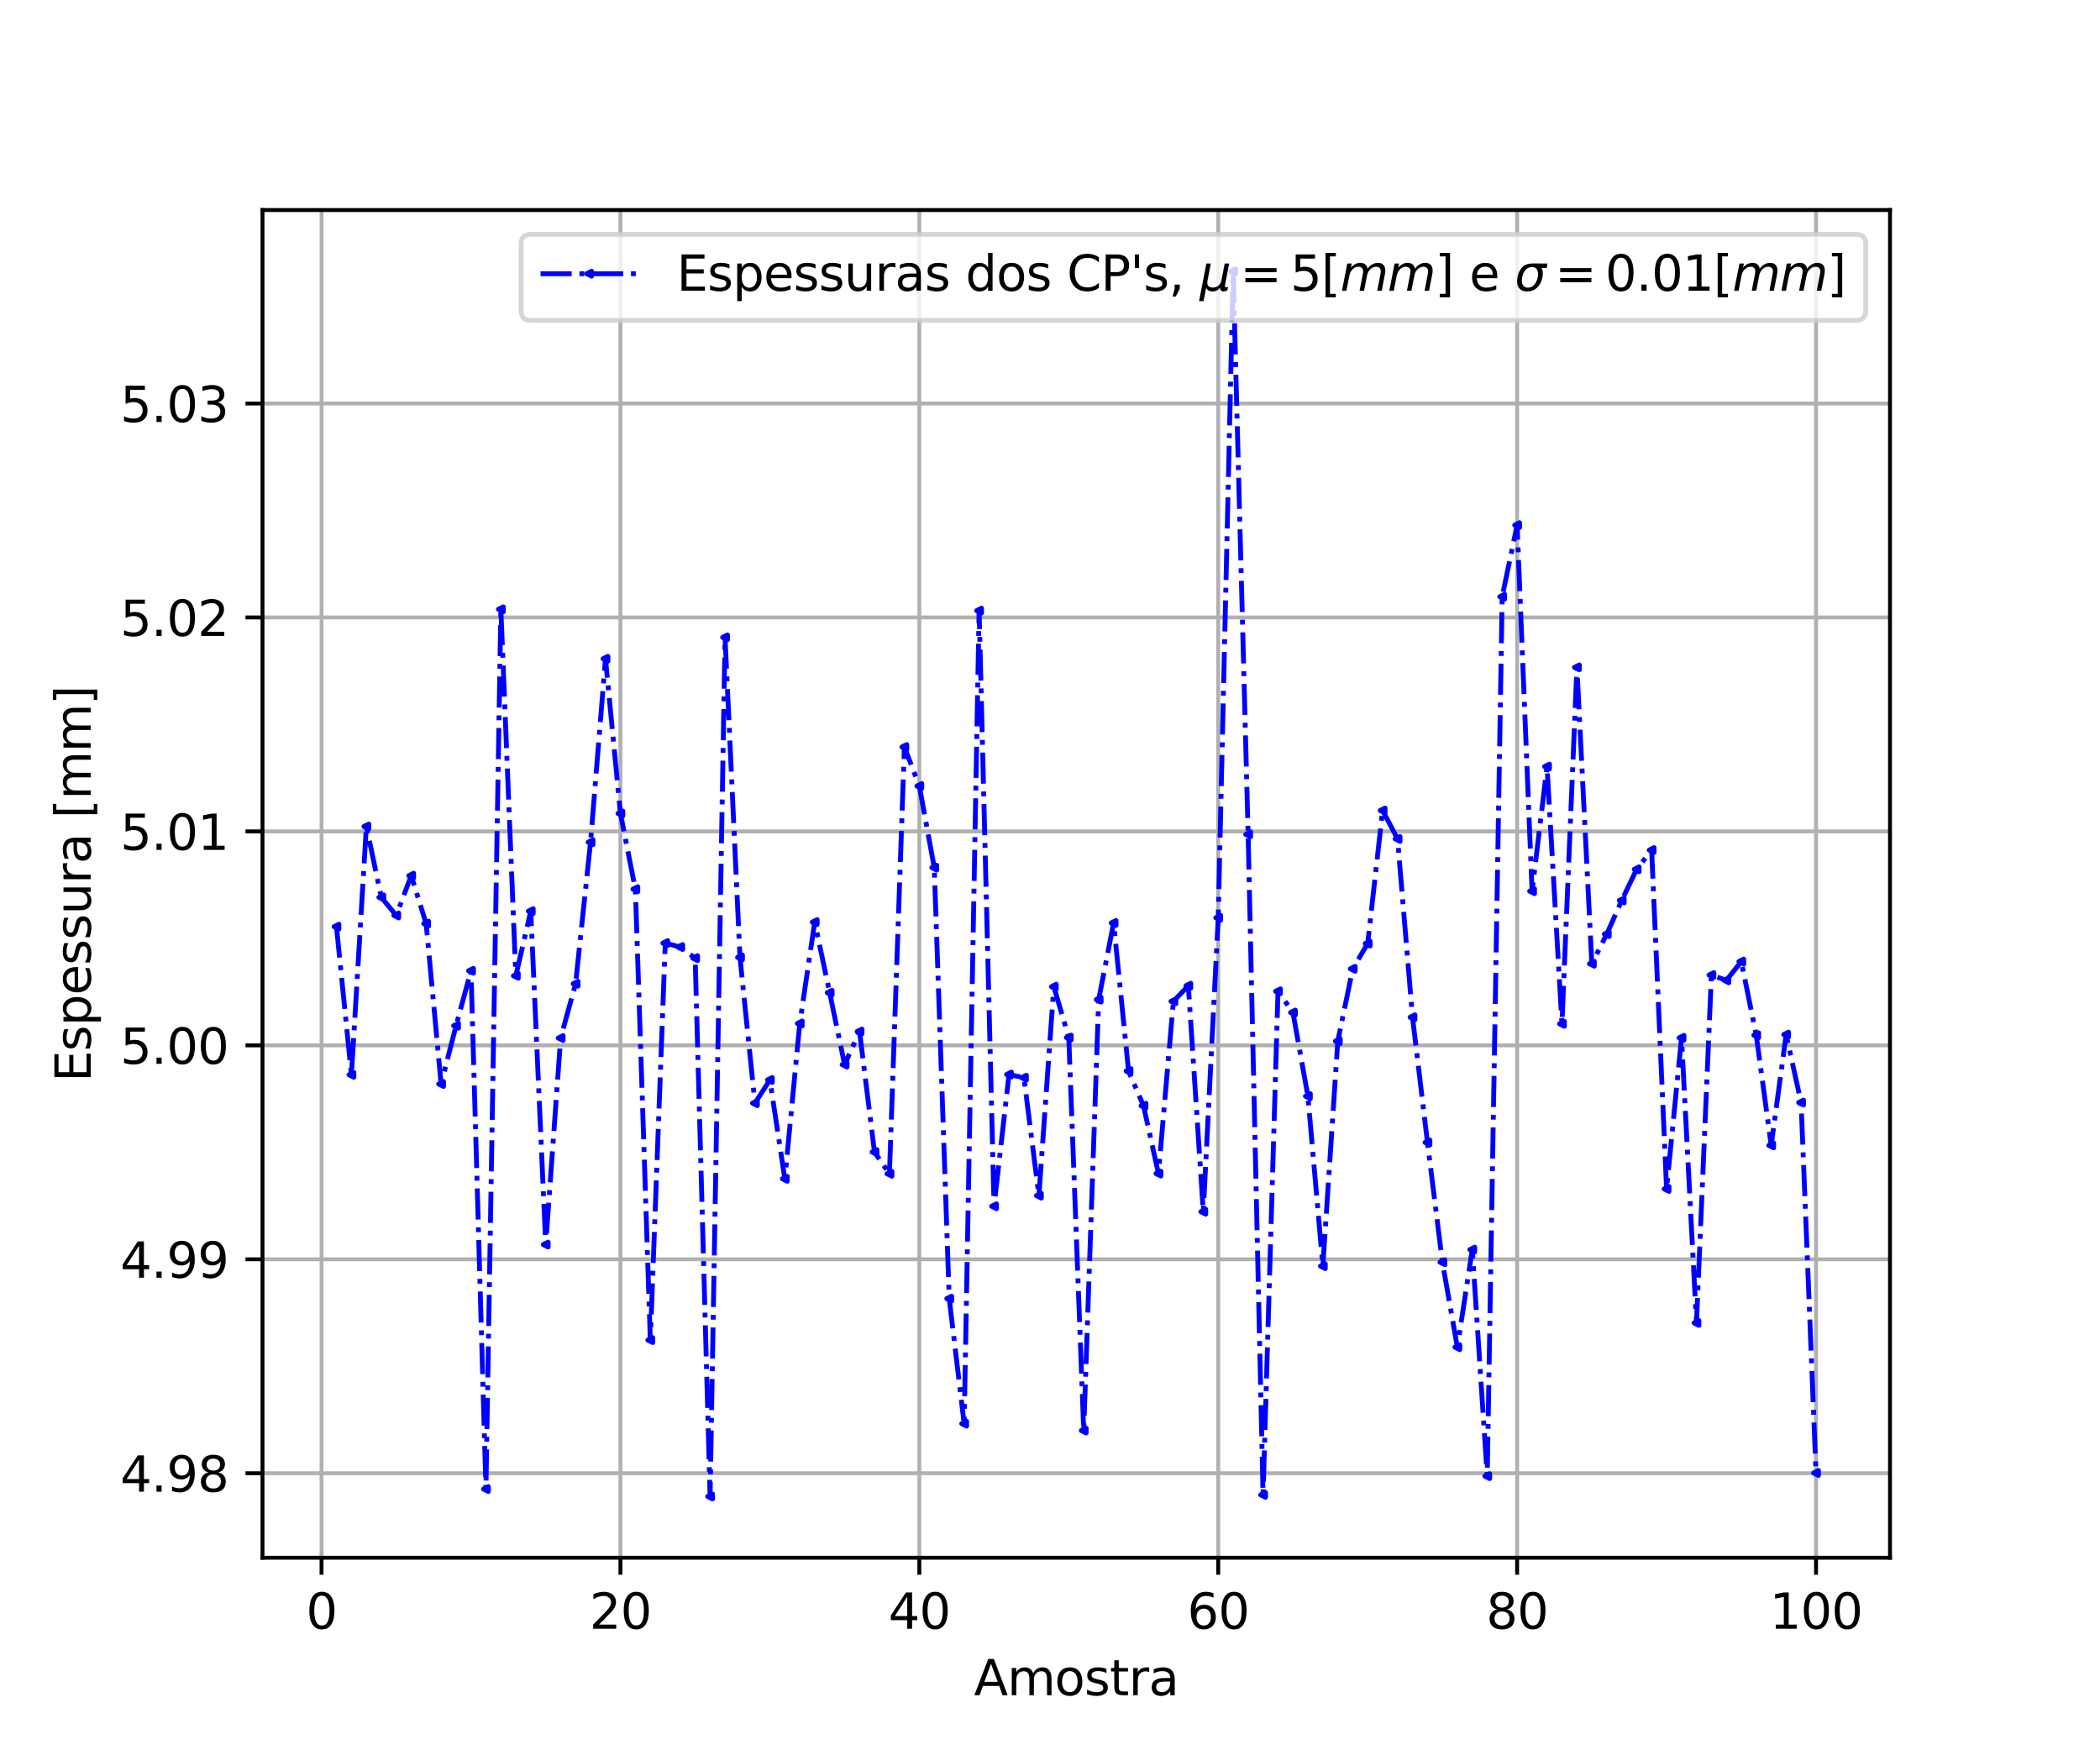 <?xml version="1.0" encoding="utf-8" standalone="no"?>
<!DOCTYPE svg PUBLIC "-//W3C//DTD SVG 1.1//EN"
  "http://www.w3.org/Graphics/SVG/1.1/DTD/svg11.dtd">
<svg xmlns:xlink="http://www.w3.org/1999/xlink" width="432pt" height="360pt" viewBox="0 0 432 360" xmlns="http://www.w3.org/2000/svg" version="1.1">
 <defs>
  <style type="text/css">*{stroke-linejoin: round; stroke-linecap: butt}</style>
 </defs>
 <g id="figure_1">
  <g id="patch_1">
   <path d="M 0 360 
L 432 360 
L 432 0 
L 0 0 
z
" style="fill: #ffffff"/>
  </g>
  <g id="axes_1">
   <g id="patch_2">
    <path d="M 54 320.4 
L 388.8 320.4 
L 388.8 43.2 
L 54 43.2 
z
" style="fill: #ffffff"/>
   </g>
   <g id="matplotlib.axis_1">
    <g id="xtick_1">
     <g id="line2d_1">
      <path d="M 66.144 320.4 
L 66.144 43.2 
" clip-path="url(#p04bf2e0d38)" style="fill: none; stroke: #b0b0b0; stroke-width: 0.8; stroke-linecap: square"/>
     </g>
     <g id="line2d_2">
      <defs>
       <path id="mfd0ad812d4" d="M 0 0 
L 0 3.5 
" style="stroke: #000000; stroke-width: 0.8"/>
      </defs>
      <g>
       <use xlink:href="#mfd0ad812d4" x="66.144" y="320.4" style="stroke: #000000; stroke-width: 0.8"/>
      </g>
     </g>
     <g id="text_1">
      <!-- 0 -->
      <g transform="translate(62.963 334.998) scale(0.1 -0.1)">
       <defs>
        <path id="DejaVuSans-30" d="M 2034 4250 
Q 1547 4250 1301 3770 
Q 1056 3291 1056 2328 
Q 1056 1369 1301 889 
Q 1547 409 2034 409 
Q 2525 409 2770 889 
Q 3016 1369 3016 2328 
Q 3016 3291 2770 3770 
Q 2525 4250 2034 4250 
z
M 2034 4750 
Q 2819 4750 3233 4129 
Q 3647 3509 3647 2328 
Q 3647 1150 3233 529 
Q 2819 -91 2034 -91 
Q 1250 -91 836 529 
Q 422 1150 422 2328 
Q 422 3509 836 4129 
Q 1250 4750 2034 4750 
z
" transform="scale(0.016)"/>
       </defs>
       <use xlink:href="#DejaVuSans-30"/>
      </g>
     </g>
    </g>
    <g id="xtick_2">
     <g id="line2d_3">
      <path d="M 127.631 320.4 
L 127.631 43.2 
" clip-path="url(#p04bf2e0d38)" style="fill: none; stroke: #b0b0b0; stroke-width: 0.8; stroke-linecap: square"/>
     </g>
     <g id="line2d_4">
      <g>
       <use xlink:href="#mfd0ad812d4" x="127.631" y="320.4" style="stroke: #000000; stroke-width: 0.8"/>
      </g>
     </g>
     <g id="text_2">
      <!-- 20 -->
      <g transform="translate(121.269 334.998) scale(0.1 -0.1)">
       <defs>
        <path id="DejaVuSans-32" d="M 1228 531 
L 3431 531 
L 3431 0 
L 469 0 
L 469 531 
Q 828 903 1448 1529 
Q 2069 2156 2228 2338 
Q 2531 2678 2651 2914 
Q 2772 3150 2772 3378 
Q 2772 3750 2511 3984 
Q 2250 4219 1831 4219 
Q 1534 4219 1204 4116 
Q 875 4013 500 3803 
L 500 4441 
Q 881 4594 1212 4672 
Q 1544 4750 1819 4750 
Q 2544 4750 2975 4387 
Q 3406 4025 3406 3419 
Q 3406 3131 3298 2873 
Q 3191 2616 2906 2266 
Q 2828 2175 2409 1742 
Q 1991 1309 1228 531 
z
" transform="scale(0.016)"/>
       </defs>
       <use xlink:href="#DejaVuSans-32"/>
       <use xlink:href="#DejaVuSans-30" x="63.623"/>
      </g>
     </g>
    </g>
    <g id="xtick_3">
     <g id="line2d_5">
      <path d="M 189.119 320.4 
L 189.119 43.2 
" clip-path="url(#p04bf2e0d38)" style="fill: none; stroke: #b0b0b0; stroke-width: 0.8; stroke-linecap: square"/>
     </g>
     <g id="line2d_6">
      <g>
       <use xlink:href="#mfd0ad812d4" x="189.119" y="320.4" style="stroke: #000000; stroke-width: 0.8"/>
      </g>
     </g>
     <g id="text_3">
      <!-- 40 -->
      <g transform="translate(182.757 334.998) scale(0.1 -0.1)">
       <defs>
        <path id="DejaVuSans-34" d="M 2419 4116 
L 825 1625 
L 2419 1625 
L 2419 4116 
z
M 2253 4666 
L 3047 4666 
L 3047 1625 
L 3713 1625 
L 3713 1100 
L 3047 1100 
L 3047 0 
L 2419 0 
L 2419 1100 
L 313 1100 
L 313 1709 
L 2253 4666 
z
" transform="scale(0.016)"/>
       </defs>
       <use xlink:href="#DejaVuSans-34"/>
       <use xlink:href="#DejaVuSans-30" x="63.623"/>
      </g>
     </g>
    </g>
    <g id="xtick_4">
     <g id="line2d_7">
      <path d="M 250.607 320.4 
L 250.607 43.2 
" clip-path="url(#p04bf2e0d38)" style="fill: none; stroke: #b0b0b0; stroke-width: 0.8; stroke-linecap: square"/>
     </g>
     <g id="line2d_8">
      <g>
       <use xlink:href="#mfd0ad812d4" x="250.607" y="320.4" style="stroke: #000000; stroke-width: 0.8"/>
      </g>
     </g>
     <g id="text_4">
      <!-- 60 -->
      <g transform="translate(244.244 334.998) scale(0.1 -0.1)">
       <defs>
        <path id="DejaVuSans-36" d="M 2113 2584 
Q 1688 2584 1439 2293 
Q 1191 2003 1191 1497 
Q 1191 994 1439 701 
Q 1688 409 2113 409 
Q 2538 409 2786 701 
Q 3034 994 3034 1497 
Q 3034 2003 2786 2293 
Q 2538 2584 2113 2584 
z
M 3366 4563 
L 3366 3988 
Q 3128 4100 2886 4159 
Q 2644 4219 2406 4219 
Q 1781 4219 1451 3797 
Q 1122 3375 1075 2522 
Q 1259 2794 1537 2939 
Q 1816 3084 2150 3084 
Q 2853 3084 3261 2657 
Q 3669 2231 3669 1497 
Q 3669 778 3244 343 
Q 2819 -91 2113 -91 
Q 1303 -91 875 529 
Q 447 1150 447 2328 
Q 447 3434 972 4092 
Q 1497 4750 2381 4750 
Q 2619 4750 2861 4703 
Q 3103 4656 3366 4563 
z
" transform="scale(0.016)"/>
       </defs>
       <use xlink:href="#DejaVuSans-36"/>
       <use xlink:href="#DejaVuSans-30" x="63.623"/>
      </g>
     </g>
    </g>
    <g id="xtick_5">
     <g id="line2d_9">
      <path d="M 312.094 320.4 
L 312.094 43.2 
" clip-path="url(#p04bf2e0d38)" style="fill: none; stroke: #b0b0b0; stroke-width: 0.8; stroke-linecap: square"/>
     </g>
     <g id="line2d_10">
      <g>
       <use xlink:href="#mfd0ad812d4" x="312.094" y="320.4" style="stroke: #000000; stroke-width: 0.8"/>
      </g>
     </g>
     <g id="text_5">
      <!-- 80 -->
      <g transform="translate(305.732 334.998) scale(0.1 -0.1)">
       <defs>
        <path id="DejaVuSans-38" d="M 2034 2216 
Q 1584 2216 1326 1975 
Q 1069 1734 1069 1313 
Q 1069 891 1326 650 
Q 1584 409 2034 409 
Q 2484 409 2743 651 
Q 3003 894 3003 1313 
Q 3003 1734 2745 1975 
Q 2488 2216 2034 2216 
z
M 1403 2484 
Q 997 2584 770 2862 
Q 544 3141 544 3541 
Q 544 4100 942 4425 
Q 1341 4750 2034 4750 
Q 2731 4750 3128 4425 
Q 3525 4100 3525 3541 
Q 3525 3141 3298 2862 
Q 3072 2584 2669 2484 
Q 3125 2378 3379 2068 
Q 3634 1759 3634 1313 
Q 3634 634 3220 271 
Q 2806 -91 2034 -91 
Q 1263 -91 848 271 
Q 434 634 434 1313 
Q 434 1759 690 2068 
Q 947 2378 1403 2484 
z
M 1172 3481 
Q 1172 3119 1398 2916 
Q 1625 2713 2034 2713 
Q 2441 2713 2670 2916 
Q 2900 3119 2900 3481 
Q 2900 3844 2670 4047 
Q 2441 4250 2034 4250 
Q 1625 4250 1398 4047 
Q 1172 3844 1172 3481 
z
" transform="scale(0.016)"/>
       </defs>
       <use xlink:href="#DejaVuSans-38"/>
       <use xlink:href="#DejaVuSans-30" x="63.623"/>
      </g>
     </g>
    </g>
    <g id="xtick_6">
     <g id="line2d_11">
      <path d="M 373.582 320.4 
L 373.582 43.2 
" clip-path="url(#p04bf2e0d38)" style="fill: none; stroke: #b0b0b0; stroke-width: 0.8; stroke-linecap: square"/>
     </g>
     <g id="line2d_12">
      <g>
       <use xlink:href="#mfd0ad812d4" x="373.582" y="320.4" style="stroke: #000000; stroke-width: 0.8"/>
      </g>
     </g>
     <g id="text_6">
      <!-- 100 -->
      <g transform="translate(364.038 334.998) scale(0.1 -0.1)">
       <defs>
        <path id="DejaVuSans-31" d="M 794 531 
L 1825 531 
L 1825 4091 
L 703 3866 
L 703 4441 
L 1819 4666 
L 2450 4666 
L 2450 531 
L 3481 531 
L 3481 0 
L 794 0 
L 794 531 
z
" transform="scale(0.016)"/>
       </defs>
       <use xlink:href="#DejaVuSans-31"/>
       <use xlink:href="#DejaVuSans-30" x="63.623"/>
       <use xlink:href="#DejaVuSans-30" x="127.246"/>
      </g>
     </g>
    </g>
    <g id="text_7">
     <!-- Amostra -->
     <g transform="translate(200.366 348.677) scale(0.1 -0.1)">
      <defs>
       <path id="DejaVuSans-41" d="M 2188 4044 
L 1331 1722 
L 3047 1722 
L 2188 4044 
z
M 1831 4666 
L 2547 4666 
L 4325 0 
L 3669 0 
L 3244 1197 
L 1141 1197 
L 716 0 
L 50 0 
L 1831 4666 
z
" transform="scale(0.016)"/>
       <path id="DejaVuSans-6d" d="M 3328 2828 
Q 3544 3216 3844 3400 
Q 4144 3584 4550 3584 
Q 5097 3584 5394 3201 
Q 5691 2819 5691 2113 
L 5691 0 
L 5113 0 
L 5113 2094 
Q 5113 2597 4934 2840 
Q 4756 3084 4391 3084 
Q 3944 3084 3684 2787 
Q 3425 2491 3425 1978 
L 3425 0 
L 2847 0 
L 2847 2094 
Q 2847 2600 2669 2842 
Q 2491 3084 2119 3084 
Q 1678 3084 1418 2786 
Q 1159 2488 1159 1978 
L 1159 0 
L 581 0 
L 581 3500 
L 1159 3500 
L 1159 2956 
Q 1356 3278 1631 3431 
Q 1906 3584 2284 3584 
Q 2666 3584 2933 3390 
Q 3200 3197 3328 2828 
z
" transform="scale(0.016)"/>
       <path id="DejaVuSans-6f" d="M 1959 3097 
Q 1497 3097 1228 2736 
Q 959 2375 959 1747 
Q 959 1119 1226 758 
Q 1494 397 1959 397 
Q 2419 397 2687 759 
Q 2956 1122 2956 1747 
Q 2956 2369 2687 2733 
Q 2419 3097 1959 3097 
z
M 1959 3584 
Q 2709 3584 3137 3096 
Q 3566 2609 3566 1747 
Q 3566 888 3137 398 
Q 2709 -91 1959 -91 
Q 1206 -91 779 398 
Q 353 888 353 1747 
Q 353 2609 779 3096 
Q 1206 3584 1959 3584 
z
" transform="scale(0.016)"/>
       <path id="DejaVuSans-73" d="M 2834 3397 
L 2834 2853 
Q 2591 2978 2328 3040 
Q 2066 3103 1784 3103 
Q 1356 3103 1142 2972 
Q 928 2841 928 2578 
Q 928 2378 1081 2264 
Q 1234 2150 1697 2047 
L 1894 2003 
Q 2506 1872 2764 1633 
Q 3022 1394 3022 966 
Q 3022 478 2636 193 
Q 2250 -91 1575 -91 
Q 1294 -91 989 -36 
Q 684 19 347 128 
L 347 722 
Q 666 556 975 473 
Q 1284 391 1588 391 
Q 1994 391 2212 530 
Q 2431 669 2431 922 
Q 2431 1156 2273 1281 
Q 2116 1406 1581 1522 
L 1381 1569 
Q 847 1681 609 1914 
Q 372 2147 372 2553 
Q 372 3047 722 3315 
Q 1072 3584 1716 3584 
Q 2034 3584 2315 3537 
Q 2597 3491 2834 3397 
z
" transform="scale(0.016)"/>
       <path id="DejaVuSans-74" d="M 1172 4494 
L 1172 3500 
L 2356 3500 
L 2356 3053 
L 1172 3053 
L 1172 1153 
Q 1172 725 1289 603 
Q 1406 481 1766 481 
L 2356 481 
L 2356 0 
L 1766 0 
Q 1100 0 847 248 
Q 594 497 594 1153 
L 594 3053 
L 172 3053 
L 172 3500 
L 594 3500 
L 594 4494 
L 1172 4494 
z
" transform="scale(0.016)"/>
       <path id="DejaVuSans-72" d="M 2631 2963 
Q 2534 3019 2420 3045 
Q 2306 3072 2169 3072 
Q 1681 3072 1420 2755 
Q 1159 2438 1159 1844 
L 1159 0 
L 581 0 
L 581 3500 
L 1159 3500 
L 1159 2956 
Q 1341 3275 1631 3429 
Q 1922 3584 2338 3584 
Q 2397 3584 2469 3576 
Q 2541 3569 2628 3553 
L 2631 2963 
z
" transform="scale(0.016)"/>
       <path id="DejaVuSans-61" d="M 2194 1759 
Q 1497 1759 1228 1600 
Q 959 1441 959 1056 
Q 959 750 1161 570 
Q 1363 391 1709 391 
Q 2188 391 2477 730 
Q 2766 1069 2766 1631 
L 2766 1759 
L 2194 1759 
z
M 3341 1997 
L 3341 0 
L 2766 0 
L 2766 531 
Q 2569 213 2275 61 
Q 1981 -91 1556 -91 
Q 1019 -91 701 211 
Q 384 513 384 1019 
Q 384 1609 779 1909 
Q 1175 2209 1959 2209 
L 2766 2209 
L 2766 2266 
Q 2766 2663 2505 2880 
Q 2244 3097 1772 3097 
Q 1472 3097 1187 3025 
Q 903 2953 641 2809 
L 641 3341 
Q 956 3463 1253 3523 
Q 1550 3584 1831 3584 
Q 2591 3584 2966 3190 
Q 3341 2797 3341 1997 
z
" transform="scale(0.016)"/>
      </defs>
      <use xlink:href="#DejaVuSans-41"/>
      <use xlink:href="#DejaVuSans-6d" x="68.408"/>
      <use xlink:href="#DejaVuSans-6f" x="165.82"/>
      <use xlink:href="#DejaVuSans-73" x="227.002"/>
      <use xlink:href="#DejaVuSans-74" x="279.102"/>
      <use xlink:href="#DejaVuSans-72" x="318.311"/>
      <use xlink:href="#DejaVuSans-61" x="359.424"/>
     </g>
    </g>
   </g>
   <g id="matplotlib.axis_2">
    <g id="ytick_1">
     <g id="line2d_13">
      <path d="M 54 303.016 
L 388.8 303.016 
" clip-path="url(#p04bf2e0d38)" style="fill: none; stroke: #b0b0b0; stroke-width: 0.8; stroke-linecap: square"/>
     </g>
     <g id="line2d_14">
      <defs>
       <path id="m5c39c970fb" d="M 0 0 
L -3.5 0 
" style="stroke: #000000; stroke-width: 0.8"/>
      </defs>
      <g>
       <use xlink:href="#m5c39c970fb" x="54" y="303.016" style="stroke: #000000; stroke-width: 0.8"/>
      </g>
     </g>
     <g id="text_8">
      <!-- 4.98 -->
      <g transform="translate(24.734 306.815) scale(0.1 -0.1)">
       <defs>
        <path id="DejaVuSans-2e" d="M 684 794 
L 1344 794 
L 1344 0 
L 684 0 
L 684 794 
z
" transform="scale(0.016)"/>
        <path id="DejaVuSans-39" d="M 703 97 
L 703 672 
Q 941 559 1184 500 
Q 1428 441 1663 441 
Q 2288 441 2617 861 
Q 2947 1281 2994 2138 
Q 2813 1869 2534 1725 
Q 2256 1581 1919 1581 
Q 1219 1581 811 2004 
Q 403 2428 403 3163 
Q 403 3881 828 4315 
Q 1253 4750 1959 4750 
Q 2769 4750 3195 4129 
Q 3622 3509 3622 2328 
Q 3622 1225 3098 567 
Q 2575 -91 1691 -91 
Q 1453 -91 1209 -44 
Q 966 3 703 97 
z
M 1959 2075 
Q 2384 2075 2632 2365 
Q 2881 2656 2881 3163 
Q 2881 3666 2632 3958 
Q 2384 4250 1959 4250 
Q 1534 4250 1286 3958 
Q 1038 3666 1038 3163 
Q 1038 2656 1286 2365 
Q 1534 2075 1959 2075 
z
" transform="scale(0.016)"/>
       </defs>
       <use xlink:href="#DejaVuSans-34"/>
       <use xlink:href="#DejaVuSans-2e" x="63.623"/>
       <use xlink:href="#DejaVuSans-39" x="95.41"/>
       <use xlink:href="#DejaVuSans-38" x="159.033"/>
      </g>
     </g>
    </g>
    <g id="ytick_2">
     <g id="line2d_15">
      <path d="M 54 259.012 
L 388.8 259.012 
" clip-path="url(#p04bf2e0d38)" style="fill: none; stroke: #b0b0b0; stroke-width: 0.8; stroke-linecap: square"/>
     </g>
     <g id="line2d_16">
      <g>
       <use xlink:href="#m5c39c970fb" x="54" y="259.012" style="stroke: #000000; stroke-width: 0.8"/>
      </g>
     </g>
     <g id="text_9">
      <!-- 4.99 -->
      <g transform="translate(24.734 262.811) scale(0.1 -0.1)">
       <use xlink:href="#DejaVuSans-34"/>
       <use xlink:href="#DejaVuSans-2e" x="63.623"/>
       <use xlink:href="#DejaVuSans-39" x="95.41"/>
       <use xlink:href="#DejaVuSans-39" x="159.033"/>
      </g>
     </g>
    </g>
    <g id="ytick_3">
     <g id="line2d_17">
      <path d="M 54 215.008 
L 388.8 215.008 
" clip-path="url(#p04bf2e0d38)" style="fill: none; stroke: #b0b0b0; stroke-width: 0.8; stroke-linecap: square"/>
     </g>
     <g id="line2d_18">
      <g>
       <use xlink:href="#m5c39c970fb" x="54" y="215.008" style="stroke: #000000; stroke-width: 0.8"/>
      </g>
     </g>
     <g id="text_10">
      <!-- 5.00 -->
      <g transform="translate(24.734 218.807) scale(0.1 -0.1)">
       <defs>
        <path id="DejaVuSans-35" d="M 691 4666 
L 3169 4666 
L 3169 4134 
L 1269 4134 
L 1269 2991 
Q 1406 3038 1543 3061 
Q 1681 3084 1819 3084 
Q 2600 3084 3056 2656 
Q 3513 2228 3513 1497 
Q 3513 744 3044 326 
Q 2575 -91 1722 -91 
Q 1428 -91 1123 -41 
Q 819 9 494 109 
L 494 744 
Q 775 591 1075 516 
Q 1375 441 1709 441 
Q 2250 441 2565 725 
Q 2881 1009 2881 1497 
Q 2881 1984 2565 2268 
Q 2250 2553 1709 2553 
Q 1456 2553 1204 2497 
Q 953 2441 691 2322 
L 691 4666 
z
" transform="scale(0.016)"/>
       </defs>
       <use xlink:href="#DejaVuSans-35"/>
       <use xlink:href="#DejaVuSans-2e" x="63.623"/>
       <use xlink:href="#DejaVuSans-30" x="95.41"/>
       <use xlink:href="#DejaVuSans-30" x="159.033"/>
      </g>
     </g>
    </g>
    <g id="ytick_4">
     <g id="line2d_19">
      <path d="M 54 171.003 
L 388.8 171.003 
" clip-path="url(#p04bf2e0d38)" style="fill: none; stroke: #b0b0b0; stroke-width: 0.8; stroke-linecap: square"/>
     </g>
     <g id="line2d_20">
      <g>
       <use xlink:href="#m5c39c970fb" x="54" y="171.003" style="stroke: #000000; stroke-width: 0.8"/>
      </g>
     </g>
     <g id="text_11">
      <!-- 5.01 -->
      <g transform="translate(24.734 174.803) scale(0.1 -0.1)">
       <use xlink:href="#DejaVuSans-35"/>
       <use xlink:href="#DejaVuSans-2e" x="63.623"/>
       <use xlink:href="#DejaVuSans-30" x="95.41"/>
       <use xlink:href="#DejaVuSans-31" x="159.033"/>
      </g>
     </g>
    </g>
    <g id="ytick_5">
     <g id="line2d_21">
      <path d="M 54 126.999 
L 388.8 126.999 
" clip-path="url(#p04bf2e0d38)" style="fill: none; stroke: #b0b0b0; stroke-width: 0.8; stroke-linecap: square"/>
     </g>
     <g id="line2d_22">
      <g>
       <use xlink:href="#m5c39c970fb" x="54" y="126.999" style="stroke: #000000; stroke-width: 0.8"/>
      </g>
     </g>
     <g id="text_12">
      <!-- 5.02 -->
      <g transform="translate(24.734 130.798) scale(0.1 -0.1)">
       <use xlink:href="#DejaVuSans-35"/>
       <use xlink:href="#DejaVuSans-2e" x="63.623"/>
       <use xlink:href="#DejaVuSans-30" x="95.41"/>
       <use xlink:href="#DejaVuSans-32" x="159.033"/>
      </g>
     </g>
    </g>
    <g id="ytick_6">
     <g id="line2d_23">
      <path d="M 54 82.995 
L 388.8 82.995 
" clip-path="url(#p04bf2e0d38)" style="fill: none; stroke: #b0b0b0; stroke-width: 0.8; stroke-linecap: square"/>
     </g>
     <g id="line2d_24">
      <g>
       <use xlink:href="#m5c39c970fb" x="54" y="82.995" style="stroke: #000000; stroke-width: 0.8"/>
      </g>
     </g>
     <g id="text_13">
      <!-- 5.03 -->
      <g transform="translate(24.734 86.794) scale(0.1 -0.1)">
       <defs>
        <path id="DejaVuSans-33" d="M 2597 2516 
Q 3050 2419 3304 2112 
Q 3559 1806 3559 1356 
Q 3559 666 3084 287 
Q 2609 -91 1734 -91 
Q 1441 -91 1130 -33 
Q 819 25 488 141 
L 488 750 
Q 750 597 1062 519 
Q 1375 441 1716 441 
Q 2309 441 2620 675 
Q 2931 909 2931 1356 
Q 2931 1769 2642 2001 
Q 2353 2234 1838 2234 
L 1294 2234 
L 1294 2753 
L 1863 2753 
Q 2328 2753 2575 2939 
Q 2822 3125 2822 3475 
Q 2822 3834 2567 4026 
Q 2313 4219 1838 4219 
Q 1578 4219 1281 4162 
Q 984 4106 628 3988 
L 628 4550 
Q 988 4650 1302 4700 
Q 1616 4750 1894 4750 
Q 2613 4750 3031 4423 
Q 3450 4097 3450 3541 
Q 3450 3153 3228 2886 
Q 3006 2619 2597 2516 
z
" transform="scale(0.016)"/>
       </defs>
       <use xlink:href="#DejaVuSans-35"/>
       <use xlink:href="#DejaVuSans-2e" x="63.623"/>
       <use xlink:href="#DejaVuSans-30" x="95.41"/>
       <use xlink:href="#DejaVuSans-33" x="159.033"/>
      </g>
     </g>
    </g>
    <g id="text_14">
     <!-- Espessura [mm] -->
     <g transform="translate(18.655 222.544) rotate(-90) scale(0.1 -0.1)">
      <defs>
       <path id="DejaVuSans-45" d="M 628 4666 
L 3578 4666 
L 3578 4134 
L 1259 4134 
L 1259 2753 
L 3481 2753 
L 3481 2222 
L 1259 2222 
L 1259 531 
L 3634 531 
L 3634 0 
L 628 0 
L 628 4666 
z
" transform="scale(0.016)"/>
       <path id="DejaVuSans-70" d="M 1159 525 
L 1159 -1331 
L 581 -1331 
L 581 3500 
L 1159 3500 
L 1159 2969 
Q 1341 3281 1617 3432 
Q 1894 3584 2278 3584 
Q 2916 3584 3314 3078 
Q 3713 2572 3713 1747 
Q 3713 922 3314 415 
Q 2916 -91 2278 -91 
Q 1894 -91 1617 61 
Q 1341 213 1159 525 
z
M 3116 1747 
Q 3116 2381 2855 2742 
Q 2594 3103 2138 3103 
Q 1681 3103 1420 2742 
Q 1159 2381 1159 1747 
Q 1159 1113 1420 752 
Q 1681 391 2138 391 
Q 2594 391 2855 752 
Q 3116 1113 3116 1747 
z
" transform="scale(0.016)"/>
       <path id="DejaVuSans-65" d="M 3597 1894 
L 3597 1613 
L 953 1613 
Q 991 1019 1311 708 
Q 1631 397 2203 397 
Q 2534 397 2845 478 
Q 3156 559 3463 722 
L 3463 178 
Q 3153 47 2828 -22 
Q 2503 -91 2169 -91 
Q 1331 -91 842 396 
Q 353 884 353 1716 
Q 353 2575 817 3079 
Q 1281 3584 2069 3584 
Q 2775 3584 3186 3129 
Q 3597 2675 3597 1894 
z
M 3022 2063 
Q 3016 2534 2758 2815 
Q 2500 3097 2075 3097 
Q 1594 3097 1305 2825 
Q 1016 2553 972 2059 
L 3022 2063 
z
" transform="scale(0.016)"/>
       <path id="DejaVuSans-75" d="M 544 1381 
L 544 3500 
L 1119 3500 
L 1119 1403 
Q 1119 906 1312 657 
Q 1506 409 1894 409 
Q 2359 409 2629 706 
Q 2900 1003 2900 1516 
L 2900 3500 
L 3475 3500 
L 3475 0 
L 2900 0 
L 2900 538 
Q 2691 219 2414 64 
Q 2138 -91 1772 -91 
Q 1169 -91 856 284 
Q 544 659 544 1381 
z
M 1991 3584 
L 1991 3584 
z
" transform="scale(0.016)"/>
       <path id="DejaVuSans-20" transform="scale(0.016)"/>
       <path id="DejaVuSans-5b" d="M 550 4863 
L 1875 4863 
L 1875 4416 
L 1125 4416 
L 1125 -397 
L 1875 -397 
L 1875 -844 
L 550 -844 
L 550 4863 
z
" transform="scale(0.016)"/>
       <path id="DejaVuSans-5d" d="M 1947 4863 
L 1947 -844 
L 622 -844 
L 622 -397 
L 1369 -397 
L 1369 4416 
L 622 4416 
L 622 4863 
L 1947 4863 
z
" transform="scale(0.016)"/>
      </defs>
      <use xlink:href="#DejaVuSans-45"/>
      <use xlink:href="#DejaVuSans-73" x="63.184"/>
      <use xlink:href="#DejaVuSans-70" x="115.283"/>
      <use xlink:href="#DejaVuSans-65" x="178.76"/>
      <use xlink:href="#DejaVuSans-73" x="240.283"/>
      <use xlink:href="#DejaVuSans-73" x="292.383"/>
      <use xlink:href="#DejaVuSans-75" x="344.482"/>
      <use xlink:href="#DejaVuSans-72" x="407.861"/>
      <use xlink:href="#DejaVuSans-61" x="448.975"/>
      <use xlink:href="#DejaVuSans-20" x="510.254"/>
      <use xlink:href="#DejaVuSans-5b" x="542.041"/>
      <use xlink:href="#DejaVuSans-6d" x="581.055"/>
      <use xlink:href="#DejaVuSans-6d" x="678.467"/>
      <use xlink:href="#DejaVuSans-5d" x="775.879"/>
     </g>
    </g>
   </g>
   <g id="line2d_25">
    <path d="M 69.218 190.597 
L 72.293 221.071 
L 75.367 169.997 
L 78.441 184.566 
L 81.516 188.294 
L 84.59 180.106 
L 87.664 189.975 
L 90.739 222.96 
L 93.813 210.973 
L 96.888 199.673 
L 99.962 306.267 
L 103.036 125.321 
L 106.111 200.702 
L 109.185 187.402 
L 112.26 255.988 
L 115.334 213.504 
L 118.408 202.34 
L 121.483 173.219 
L 124.557 135.49 
L 127.631 167.317 
L 130.706 182.884 
L 133.78 275.636 
L 136.855 193.978 
L 139.929 194.789 
L 143.003 197.07 
L 146.078 307.8 
L 149.152 131.097 
L 152.226 196.915 
L 155.301 226.897 
L 158.375 222.124 
L 161.45 242.462 
L 164.524 210.503 
L 167.598 189.653 
L 170.673 204.188 
L 173.747 218.973 
L 176.821 212.161 
L 179.896 236.962 
L 182.97 241.42 
L 186.045 153.639 
L 189.119 161.666 
L 192.193 178.455 
L 195.268 267.098 
L 198.342 292.821 
L 201.417 125.599 
L 204.491 248.107 
L 207.565 221.012 
L 210.64 221.655 
L 213.714 245.926 
L 216.788 202.938 
L 219.863 213.411 
L 222.937 294.238 
L 226.012 205.612 
L 229.086 189.829 
L 232.16 220.309 
L 235.235 227.434 
L 238.309 241.386 
L 241.383 205.951 
L 244.458 202.74 
L 247.532 249.231 
L 250.607 188.765 
L 253.681 55.8 
L 256.755 171.612 
L 259.83 307.464 
L 262.904 203.888 
L 265.979 208.258 
L 269.053 225.467 
L 272.127 260.42 
L 275.202 214.147 
L 278.276 199.268 
L 281.35 194.074 
L 284.425 166.701 
L 287.499 172.559 
L 290.574 209.228 
L 293.648 234.976 
L 296.722 259.61 
L 299.797 277.092 
L 302.871 257.016 
L 305.945 303.614 
L 309.02 122.734 
L 312.094 108.01 
L 315.169 183.299 
L 318.243 157.667 
L 321.317 210.582 
L 324.392 137.265 
L 327.466 198.224 
L 330.54 192.123 
L 333.615 185.199 
L 336.689 178.794 
L 339.764 174.841 
L 342.838 244.549 
L 345.912 213.454 
L 348.987 272.103 
L 352.061 200.55 
L 355.136 201.63 
L 358.21 197.772 
L 361.284 212.925 
L 364.359 235.59 
L 367.433 212.792 
L 370.507 226.774 
L 373.582 302.964 
" clip-path="url(#p04bf2e0d38)" style="fill: none; stroke-dasharray: 6.4,1.6,1,1.6; stroke-dashoffset: 0; stroke: #0000ff"/>
    <defs>
     <path id="m2903d24509" d="M -0.5 -0 
L 0.5 0.5 
L 0.5 -0.5 
z
" style="stroke: #0000ff; stroke-linejoin: miter"/>
    </defs>
    <g clip-path="url(#p04bf2e0d38)">
     <use xlink:href="#m2903d24509" x="69.218" y="190.597" style="fill: #0000ff; stroke: #0000ff; stroke-linejoin: miter"/>
     <use xlink:href="#m2903d24509" x="72.293" y="221.071" style="fill: #0000ff; stroke: #0000ff; stroke-linejoin: miter"/>
     <use xlink:href="#m2903d24509" x="75.367" y="169.997" style="fill: #0000ff; stroke: #0000ff; stroke-linejoin: miter"/>
     <use xlink:href="#m2903d24509" x="78.441" y="184.566" style="fill: #0000ff; stroke: #0000ff; stroke-linejoin: miter"/>
     <use xlink:href="#m2903d24509" x="81.516" y="188.294" style="fill: #0000ff; stroke: #0000ff; stroke-linejoin: miter"/>
     <use xlink:href="#m2903d24509" x="84.59" y="180.106" style="fill: #0000ff; stroke: #0000ff; stroke-linejoin: miter"/>
     <use xlink:href="#m2903d24509" x="87.664" y="189.975" style="fill: #0000ff; stroke: #0000ff; stroke-linejoin: miter"/>
     <use xlink:href="#m2903d24509" x="90.739" y="222.96" style="fill: #0000ff; stroke: #0000ff; stroke-linejoin: miter"/>
     <use xlink:href="#m2903d24509" x="93.813" y="210.973" style="fill: #0000ff; stroke: #0000ff; stroke-linejoin: miter"/>
     <use xlink:href="#m2903d24509" x="96.888" y="199.673" style="fill: #0000ff; stroke: #0000ff; stroke-linejoin: miter"/>
     <use xlink:href="#m2903d24509" x="99.962" y="306.267" style="fill: #0000ff; stroke: #0000ff; stroke-linejoin: miter"/>
     <use xlink:href="#m2903d24509" x="103.036" y="125.321" style="fill: #0000ff; stroke: #0000ff; stroke-linejoin: miter"/>
     <use xlink:href="#m2903d24509" x="106.111" y="200.702" style="fill: #0000ff; stroke: #0000ff; stroke-linejoin: miter"/>
     <use xlink:href="#m2903d24509" x="109.185" y="187.402" style="fill: #0000ff; stroke: #0000ff; stroke-linejoin: miter"/>
     <use xlink:href="#m2903d24509" x="112.26" y="255.988" style="fill: #0000ff; stroke: #0000ff; stroke-linejoin: miter"/>
     <use xlink:href="#m2903d24509" x="115.334" y="213.504" style="fill: #0000ff; stroke: #0000ff; stroke-linejoin: miter"/>
     <use xlink:href="#m2903d24509" x="118.408" y="202.34" style="fill: #0000ff; stroke: #0000ff; stroke-linejoin: miter"/>
     <use xlink:href="#m2903d24509" x="121.483" y="173.219" style="fill: #0000ff; stroke: #0000ff; stroke-linejoin: miter"/>
     <use xlink:href="#m2903d24509" x="124.557" y="135.49" style="fill: #0000ff; stroke: #0000ff; stroke-linejoin: miter"/>
     <use xlink:href="#m2903d24509" x="127.631" y="167.317" style="fill: #0000ff; stroke: #0000ff; stroke-linejoin: miter"/>
     <use xlink:href="#m2903d24509" x="130.706" y="182.884" style="fill: #0000ff; stroke: #0000ff; stroke-linejoin: miter"/>
     <use xlink:href="#m2903d24509" x="133.78" y="275.636" style="fill: #0000ff; stroke: #0000ff; stroke-linejoin: miter"/>
     <use xlink:href="#m2903d24509" x="136.855" y="193.978" style="fill: #0000ff; stroke: #0000ff; stroke-linejoin: miter"/>
     <use xlink:href="#m2903d24509" x="139.929" y="194.789" style="fill: #0000ff; stroke: #0000ff; stroke-linejoin: miter"/>
     <use xlink:href="#m2903d24509" x="143.003" y="197.07" style="fill: #0000ff; stroke: #0000ff; stroke-linejoin: miter"/>
     <use xlink:href="#m2903d24509" x="146.078" y="307.8" style="fill: #0000ff; stroke: #0000ff; stroke-linejoin: miter"/>
     <use xlink:href="#m2903d24509" x="149.152" y="131.097" style="fill: #0000ff; stroke: #0000ff; stroke-linejoin: miter"/>
     <use xlink:href="#m2903d24509" x="152.226" y="196.915" style="fill: #0000ff; stroke: #0000ff; stroke-linejoin: miter"/>
     <use xlink:href="#m2903d24509" x="155.301" y="226.897" style="fill: #0000ff; stroke: #0000ff; stroke-linejoin: miter"/>
     <use xlink:href="#m2903d24509" x="158.375" y="222.124" style="fill: #0000ff; stroke: #0000ff; stroke-linejoin: miter"/>
     <use xlink:href="#m2903d24509" x="161.45" y="242.462" style="fill: #0000ff; stroke: #0000ff; stroke-linejoin: miter"/>
     <use xlink:href="#m2903d24509" x="164.524" y="210.503" style="fill: #0000ff; stroke: #0000ff; stroke-linejoin: miter"/>
     <use xlink:href="#m2903d24509" x="167.598" y="189.653" style="fill: #0000ff; stroke: #0000ff; stroke-linejoin: miter"/>
     <use xlink:href="#m2903d24509" x="170.673" y="204.188" style="fill: #0000ff; stroke: #0000ff; stroke-linejoin: miter"/>
     <use xlink:href="#m2903d24509" x="173.747" y="218.973" style="fill: #0000ff; stroke: #0000ff; stroke-linejoin: miter"/>
     <use xlink:href="#m2903d24509" x="176.821" y="212.161" style="fill: #0000ff; stroke: #0000ff; stroke-linejoin: miter"/>
     <use xlink:href="#m2903d24509" x="179.896" y="236.962" style="fill: #0000ff; stroke: #0000ff; stroke-linejoin: miter"/>
     <use xlink:href="#m2903d24509" x="182.97" y="241.42" style="fill: #0000ff; stroke: #0000ff; stroke-linejoin: miter"/>
     <use xlink:href="#m2903d24509" x="186.045" y="153.639" style="fill: #0000ff; stroke: #0000ff; stroke-linejoin: miter"/>
     <use xlink:href="#m2903d24509" x="189.119" y="161.666" style="fill: #0000ff; stroke: #0000ff; stroke-linejoin: miter"/>
     <use xlink:href="#m2903d24509" x="192.193" y="178.455" style="fill: #0000ff; stroke: #0000ff; stroke-linejoin: miter"/>
     <use xlink:href="#m2903d24509" x="195.268" y="267.098" style="fill: #0000ff; stroke: #0000ff; stroke-linejoin: miter"/>
     <use xlink:href="#m2903d24509" x="198.342" y="292.821" style="fill: #0000ff; stroke: #0000ff; stroke-linejoin: miter"/>
     <use xlink:href="#m2903d24509" x="201.417" y="125.599" style="fill: #0000ff; stroke: #0000ff; stroke-linejoin: miter"/>
     <use xlink:href="#m2903d24509" x="204.491" y="248.107" style="fill: #0000ff; stroke: #0000ff; stroke-linejoin: miter"/>
     <use xlink:href="#m2903d24509" x="207.565" y="221.012" style="fill: #0000ff; stroke: #0000ff; stroke-linejoin: miter"/>
     <use xlink:href="#m2903d24509" x="210.64" y="221.655" style="fill: #0000ff; stroke: #0000ff; stroke-linejoin: miter"/>
     <use xlink:href="#m2903d24509" x="213.714" y="245.926" style="fill: #0000ff; stroke: #0000ff; stroke-linejoin: miter"/>
     <use xlink:href="#m2903d24509" x="216.788" y="202.938" style="fill: #0000ff; stroke: #0000ff; stroke-linejoin: miter"/>
     <use xlink:href="#m2903d24509" x="219.863" y="213.411" style="fill: #0000ff; stroke: #0000ff; stroke-linejoin: miter"/>
     <use xlink:href="#m2903d24509" x="222.937" y="294.238" style="fill: #0000ff; stroke: #0000ff; stroke-linejoin: miter"/>
     <use xlink:href="#m2903d24509" x="226.012" y="205.612" style="fill: #0000ff; stroke: #0000ff; stroke-linejoin: miter"/>
     <use xlink:href="#m2903d24509" x="229.086" y="189.829" style="fill: #0000ff; stroke: #0000ff; stroke-linejoin: miter"/>
     <use xlink:href="#m2903d24509" x="232.16" y="220.309" style="fill: #0000ff; stroke: #0000ff; stroke-linejoin: miter"/>
     <use xlink:href="#m2903d24509" x="235.235" y="227.434" style="fill: #0000ff; stroke: #0000ff; stroke-linejoin: miter"/>
     <use xlink:href="#m2903d24509" x="238.309" y="241.386" style="fill: #0000ff; stroke: #0000ff; stroke-linejoin: miter"/>
     <use xlink:href="#m2903d24509" x="241.383" y="205.951" style="fill: #0000ff; stroke: #0000ff; stroke-linejoin: miter"/>
     <use xlink:href="#m2903d24509" x="244.458" y="202.74" style="fill: #0000ff; stroke: #0000ff; stroke-linejoin: miter"/>
     <use xlink:href="#m2903d24509" x="247.532" y="249.231" style="fill: #0000ff; stroke: #0000ff; stroke-linejoin: miter"/>
     <use xlink:href="#m2903d24509" x="250.607" y="188.765" style="fill: #0000ff; stroke: #0000ff; stroke-linejoin: miter"/>
     <use xlink:href="#m2903d24509" x="253.681" y="55.8" style="fill: #0000ff; stroke: #0000ff; stroke-linejoin: miter"/>
     <use xlink:href="#m2903d24509" x="256.755" y="171.612" style="fill: #0000ff; stroke: #0000ff; stroke-linejoin: miter"/>
     <use xlink:href="#m2903d24509" x="259.83" y="307.464" style="fill: #0000ff; stroke: #0000ff; stroke-linejoin: miter"/>
     <use xlink:href="#m2903d24509" x="262.904" y="203.888" style="fill: #0000ff; stroke: #0000ff; stroke-linejoin: miter"/>
     <use xlink:href="#m2903d24509" x="265.979" y="208.258" style="fill: #0000ff; stroke: #0000ff; stroke-linejoin: miter"/>
     <use xlink:href="#m2903d24509" x="269.053" y="225.467" style="fill: #0000ff; stroke: #0000ff; stroke-linejoin: miter"/>
     <use xlink:href="#m2903d24509" x="272.127" y="260.42" style="fill: #0000ff; stroke: #0000ff; stroke-linejoin: miter"/>
     <use xlink:href="#m2903d24509" x="275.202" y="214.147" style="fill: #0000ff; stroke: #0000ff; stroke-linejoin: miter"/>
     <use xlink:href="#m2903d24509" x="278.276" y="199.268" style="fill: #0000ff; stroke: #0000ff; stroke-linejoin: miter"/>
     <use xlink:href="#m2903d24509" x="281.35" y="194.074" style="fill: #0000ff; stroke: #0000ff; stroke-linejoin: miter"/>
     <use xlink:href="#m2903d24509" x="284.425" y="166.701" style="fill: #0000ff; stroke: #0000ff; stroke-linejoin: miter"/>
     <use xlink:href="#m2903d24509" x="287.499" y="172.559" style="fill: #0000ff; stroke: #0000ff; stroke-linejoin: miter"/>
     <use xlink:href="#m2903d24509" x="290.574" y="209.228" style="fill: #0000ff; stroke: #0000ff; stroke-linejoin: miter"/>
     <use xlink:href="#m2903d24509" x="293.648" y="234.976" style="fill: #0000ff; stroke: #0000ff; stroke-linejoin: miter"/>
     <use xlink:href="#m2903d24509" x="296.722" y="259.61" style="fill: #0000ff; stroke: #0000ff; stroke-linejoin: miter"/>
     <use xlink:href="#m2903d24509" x="299.797" y="277.092" style="fill: #0000ff; stroke: #0000ff; stroke-linejoin: miter"/>
     <use xlink:href="#m2903d24509" x="302.871" y="257.016" style="fill: #0000ff; stroke: #0000ff; stroke-linejoin: miter"/>
     <use xlink:href="#m2903d24509" x="305.945" y="303.614" style="fill: #0000ff; stroke: #0000ff; stroke-linejoin: miter"/>
     <use xlink:href="#m2903d24509" x="309.02" y="122.734" style="fill: #0000ff; stroke: #0000ff; stroke-linejoin: miter"/>
     <use xlink:href="#m2903d24509" x="312.094" y="108.01" style="fill: #0000ff; stroke: #0000ff; stroke-linejoin: miter"/>
     <use xlink:href="#m2903d24509" x="315.169" y="183.299" style="fill: #0000ff; stroke: #0000ff; stroke-linejoin: miter"/>
     <use xlink:href="#m2903d24509" x="318.243" y="157.667" style="fill: #0000ff; stroke: #0000ff; stroke-linejoin: miter"/>
     <use xlink:href="#m2903d24509" x="321.317" y="210.582" style="fill: #0000ff; stroke: #0000ff; stroke-linejoin: miter"/>
     <use xlink:href="#m2903d24509" x="324.392" y="137.265" style="fill: #0000ff; stroke: #0000ff; stroke-linejoin: miter"/>
     <use xlink:href="#m2903d24509" x="327.466" y="198.224" style="fill: #0000ff; stroke: #0000ff; stroke-linejoin: miter"/>
     <use xlink:href="#m2903d24509" x="330.54" y="192.123" style="fill: #0000ff; stroke: #0000ff; stroke-linejoin: miter"/>
     <use xlink:href="#m2903d24509" x="333.615" y="185.199" style="fill: #0000ff; stroke: #0000ff; stroke-linejoin: miter"/>
     <use xlink:href="#m2903d24509" x="336.689" y="178.794" style="fill: #0000ff; stroke: #0000ff; stroke-linejoin: miter"/>
     <use xlink:href="#m2903d24509" x="339.764" y="174.841" style="fill: #0000ff; stroke: #0000ff; stroke-linejoin: miter"/>
     <use xlink:href="#m2903d24509" x="342.838" y="244.549" style="fill: #0000ff; stroke: #0000ff; stroke-linejoin: miter"/>
     <use xlink:href="#m2903d24509" x="345.912" y="213.454" style="fill: #0000ff; stroke: #0000ff; stroke-linejoin: miter"/>
     <use xlink:href="#m2903d24509" x="348.987" y="272.103" style="fill: #0000ff; stroke: #0000ff; stroke-linejoin: miter"/>
     <use xlink:href="#m2903d24509" x="352.061" y="200.55" style="fill: #0000ff; stroke: #0000ff; stroke-linejoin: miter"/>
     <use xlink:href="#m2903d24509" x="355.136" y="201.63" style="fill: #0000ff; stroke: #0000ff; stroke-linejoin: miter"/>
     <use xlink:href="#m2903d24509" x="358.21" y="197.772" style="fill: #0000ff; stroke: #0000ff; stroke-linejoin: miter"/>
     <use xlink:href="#m2903d24509" x="361.284" y="212.925" style="fill: #0000ff; stroke: #0000ff; stroke-linejoin: miter"/>
     <use xlink:href="#m2903d24509" x="364.359" y="235.59" style="fill: #0000ff; stroke: #0000ff; stroke-linejoin: miter"/>
     <use xlink:href="#m2903d24509" x="367.433" y="212.792" style="fill: #0000ff; stroke: #0000ff; stroke-linejoin: miter"/>
     <use xlink:href="#m2903d24509" x="370.507" y="226.774" style="fill: #0000ff; stroke: #0000ff; stroke-linejoin: miter"/>
     <use xlink:href="#m2903d24509" x="373.582" y="302.964" style="fill: #0000ff; stroke: #0000ff; stroke-linejoin: miter"/>
    </g>
   </g>
   <g id="patch_3">
    <path d="M 54 320.4 
L 54 43.2 
" style="fill: none; stroke: #000000; stroke-width: 0.8; stroke-linejoin: miter; stroke-linecap: square"/>
   </g>
   <g id="patch_4">
    <path d="M 388.8 320.4 
L 388.8 43.2 
" style="fill: none; stroke: #000000; stroke-width: 0.8; stroke-linejoin: miter; stroke-linecap: square"/>
   </g>
   <g id="patch_5">
    <path d="M 54 320.4 
L 388.8 320.4 
" style="fill: none; stroke: #000000; stroke-width: 0.8; stroke-linejoin: miter; stroke-linecap: square"/>
   </g>
   <g id="patch_6">
    <path d="M 54 43.2 
L 388.8 43.2 
" style="fill: none; stroke: #000000; stroke-width: 0.8; stroke-linejoin: miter; stroke-linecap: square"/>
   </g>
   <g id="legend_1">
    <g id="patch_7">
     <path d="M 109.2 65.9 
L 381.8 65.9 
Q 383.8 65.9 383.8 63.9 
L 383.8 50.2 
Q 383.8 48.2 381.8 48.2 
L 109.2 48.2 
Q 107.2 48.2 107.2 50.2 
L 107.2 63.9 
Q 107.2 65.9 109.2 65.9 
z
" style="fill: #ffffff; opacity: 0.8; stroke: #cccccc; stroke-linejoin: miter"/>
    </g>
    <g id="line2d_26">
     <path d="M 111.2 56.3 
L 121.2 56.3 
L 131.2 56.3 
" style="fill: none; stroke-dasharray: 6.4,1.6,1,1.6; stroke-dashoffset: 0; stroke: #0000ff"/>
     <g>
      <use xlink:href="#m2903d24509" x="121.2" y="56.3" style="fill: #0000ff; stroke: #0000ff; stroke-linejoin: miter"/>
     </g>
    </g>
    <g id="text_15">
     <!-- Espessuras dos CP's, $\mu=5 [mm]$ e $\sigma=0.01 [mm]$ -->
     <g transform="translate(139.2 59.8) scale(0.1 -0.1)">
      <defs>
       <path id="DejaVuSans-64" d="M 2906 2969 
L 2906 4863 
L 3481 4863 
L 3481 0 
L 2906 0 
L 2906 525 
Q 2725 213 2448 61 
Q 2172 -91 1784 -91 
Q 1150 -91 751 415 
Q 353 922 353 1747 
Q 353 2572 751 3078 
Q 1150 3584 1784 3584 
Q 2172 3584 2448 3432 
Q 2725 3281 2906 2969 
z
M 947 1747 
Q 947 1113 1208 752 
Q 1469 391 1925 391 
Q 2381 391 2643 752 
Q 2906 1113 2906 1747 
Q 2906 2381 2643 2742 
Q 2381 3103 1925 3103 
Q 1469 3103 1208 2742 
Q 947 2381 947 1747 
z
" transform="scale(0.016)"/>
       <path id="DejaVuSans-43" d="M 4122 4306 
L 4122 3641 
Q 3803 3938 3442 4084 
Q 3081 4231 2675 4231 
Q 1875 4231 1450 3742 
Q 1025 3253 1025 2328 
Q 1025 1406 1450 917 
Q 1875 428 2675 428 
Q 3081 428 3442 575 
Q 3803 722 4122 1019 
L 4122 359 
Q 3791 134 3420 21 
Q 3050 -91 2638 -91 
Q 1578 -91 968 557 
Q 359 1206 359 2328 
Q 359 3453 968 4101 
Q 1578 4750 2638 4750 
Q 3056 4750 3426 4639 
Q 3797 4528 4122 4306 
z
" transform="scale(0.016)"/>
       <path id="DejaVuSans-50" d="M 1259 4147 
L 1259 2394 
L 2053 2394 
Q 2494 2394 2734 2622 
Q 2975 2850 2975 3272 
Q 2975 3691 2734 3919 
Q 2494 4147 2053 4147 
L 1259 4147 
z
M 628 4666 
L 2053 4666 
Q 2838 4666 3239 4311 
Q 3641 3956 3641 3272 
Q 3641 2581 3239 2228 
Q 2838 1875 2053 1875 
L 1259 1875 
L 1259 0 
L 628 0 
L 628 4666 
z
" transform="scale(0.016)"/>
       <path id="DejaVuSans-27" d="M 1147 4666 
L 1147 2931 
L 616 2931 
L 616 4666 
L 1147 4666 
z
" transform="scale(0.016)"/>
       <path id="DejaVuSans-2c" d="M 750 794 
L 1409 794 
L 1409 256 
L 897 -744 
L 494 -744 
L 750 256 
L 750 794 
z
" transform="scale(0.016)"/>
       <path id="DejaVuSans-Oblique-3bc" d="M -84 -1331 
L 856 3500 
L 1434 3500 
L 1009 1322 
Q 997 1256 987 1175 
Q 978 1094 978 1013 
Q 978 722 1161 565 
Q 1344 409 1684 409 
Q 2147 409 2431 671 
Q 2716 934 2816 1459 
L 3213 3500 
L 3788 3500 
L 3266 809 
Q 3253 750 3248 706 
Q 3244 663 3244 628 
Q 3244 531 3283 486 
Q 3322 441 3406 441 
Q 3438 441 3492 456 
Q 3547 472 3647 513 
L 3559 50 
Q 3422 -19 3297 -55 
Q 3172 -91 3053 -91 
Q 2847 -91 2730 40 
Q 2613 172 2613 403 
Q 2438 153 2195 31 
Q 1953 -91 1625 -91 
Q 1334 -91 1117 43 
Q 900 178 831 397 
L 494 -1331 
L -84 -1331 
z
" transform="scale(0.016)"/>
       <path id="DejaVuSans-3d" d="M 678 2906 
L 4684 2906 
L 4684 2381 
L 678 2381 
L 678 2906 
z
M 678 1631 
L 4684 1631 
L 4684 1100 
L 678 1100 
L 678 1631 
z
" transform="scale(0.016)"/>
       <path id="DejaVuSans-Oblique-6d" d="M 5747 2113 
L 5338 0 
L 4763 0 
L 5166 2094 
Q 5191 2228 5203 2325 
Q 5216 2422 5216 2491 
Q 5216 2772 5059 2928 
Q 4903 3084 4622 3084 
Q 4203 3084 3875 2770 
Q 3547 2456 3450 1953 
L 3066 0 
L 2491 0 
L 2900 2094 
Q 2925 2209 2937 2307 
Q 2950 2406 2950 2484 
Q 2950 2769 2794 2926 
Q 2638 3084 2363 3084 
Q 1938 3084 1609 2770 
Q 1281 2456 1184 1953 
L 800 0 
L 225 0 
L 909 3500 
L 1484 3500 
L 1375 2956 
Q 1609 3263 1923 3423 
Q 2238 3584 2597 3584 
Q 2978 3584 3223 3384 
Q 3469 3184 3519 2828 
Q 3781 3197 4126 3390 
Q 4472 3584 4856 3584 
Q 5306 3584 5551 3325 
Q 5797 3066 5797 2591 
Q 5797 2488 5784 2364 
Q 5772 2241 5747 2113 
z
" transform="scale(0.016)"/>
       <path id="DejaVuSans-Oblique-3c3" d="M 2219 3044 
Q 1744 3044 1422 2700 
Q 1081 2341 969 1747 
Q 844 1119 1044 756 
Q 1241 397 1706 397 
Q 2166 397 2503 759 
Q 2844 1122 2966 1747 
Q 3075 2319 2881 2700 
Q 2700 3044 2219 3044 
z
M 2309 3503 
L 4219 3500 
L 4106 2925 
L 3463 2925 
Q 3706 2438 3575 1747 
Q 3406 888 2884 400 
Q 2359 -91 1609 -91 
Q 856 -91 525 400 
Q 194 888 363 1747 
Q 528 2609 1050 3097 
Q 1484 3503 2309 3503 
z
" transform="scale(0.016)"/>
      </defs>
      <use xlink:href="#DejaVuSans-45" transform="translate(0 0.016)"/>
      <use xlink:href="#DejaVuSans-73" transform="translate(63.184 0.016)"/>
      <use xlink:href="#DejaVuSans-70" transform="translate(115.283 0.016)"/>
      <use xlink:href="#DejaVuSans-65" transform="translate(178.76 0.016)"/>
      <use xlink:href="#DejaVuSans-73" transform="translate(240.283 0.016)"/>
      <use xlink:href="#DejaVuSans-73" transform="translate(292.383 0.016)"/>
      <use xlink:href="#DejaVuSans-75" transform="translate(344.482 0.016)"/>
      <use xlink:href="#DejaVuSans-72" transform="translate(407.861 0.016)"/>
      <use xlink:href="#DejaVuSans-61" transform="translate(448.975 0.016)"/>
      <use xlink:href="#DejaVuSans-73" transform="translate(510.254 0.016)"/>
      <use xlink:href="#DejaVuSans-20" transform="translate(562.354 0.016)"/>
      <use xlink:href="#DejaVuSans-64" transform="translate(594.141 0.016)"/>
      <use xlink:href="#DejaVuSans-6f" transform="translate(657.617 0.016)"/>
      <use xlink:href="#DejaVuSans-73" transform="translate(718.799 0.016)"/>
      <use xlink:href="#DejaVuSans-20" transform="translate(770.898 0.016)"/>
      <use xlink:href="#DejaVuSans-43" transform="translate(802.686 0.016)"/>
      <use xlink:href="#DejaVuSans-50" transform="translate(872.51 0.016)"/>
      <use xlink:href="#DejaVuSans-27" transform="translate(932.812 0.016)"/>
      <use xlink:href="#DejaVuSans-73" transform="translate(960.303 0.016)"/>
      <use xlink:href="#DejaVuSans-2c" transform="translate(1012.402 0.016)"/>
      <use xlink:href="#DejaVuSans-20" transform="translate(1044.189 0.016)"/>
      <use xlink:href="#DejaVuSans-Oblique-3bc" transform="translate(1075.977 0.016)"/>
      <use xlink:href="#DejaVuSans-3d" transform="translate(1159.082 0.016)"/>
      <use xlink:href="#DejaVuSans-35" transform="translate(1262.354 0.016)"/>
      <use xlink:href="#DejaVuSans-5b" transform="translate(1325.977 0.016)"/>
      <use xlink:href="#DejaVuSans-Oblique-6d" transform="translate(1364.99 0.016)"/>
      <use xlink:href="#DejaVuSans-Oblique-6d" transform="translate(1462.402 0.016)"/>
      <use xlink:href="#DejaVuSans-5d" transform="translate(1559.814 0.016)"/>
      <use xlink:href="#DejaVuSans-20" transform="translate(1598.828 0.016)"/>
      <use xlink:href="#DejaVuSans-65" transform="translate(1630.615 0.016)"/>
      <use xlink:href="#DejaVuSans-20" transform="translate(1692.139 0.016)"/>
      <use xlink:href="#DejaVuSans-Oblique-3c3" transform="translate(1723.926 0.016)"/>
      <use xlink:href="#DejaVuSans-3d" transform="translate(1806.787 0.016)"/>
      <use xlink:href="#DejaVuSans-30" transform="translate(1910.059 0.016)"/>
      <use xlink:href="#DejaVuSans-2e" transform="translate(1973.682 0.016)"/>
      <use xlink:href="#DejaVuSans-30" transform="translate(2005.469 0.016)"/>
      <use xlink:href="#DejaVuSans-31" transform="translate(2069.092 0.016)"/>
      <use xlink:href="#DejaVuSans-5b" transform="translate(2132.715 0.016)"/>
      <use xlink:href="#DejaVuSans-Oblique-6d" transform="translate(2171.729 0.016)"/>
      <use xlink:href="#DejaVuSans-Oblique-6d" transform="translate(2269.141 0.016)"/>
      <use xlink:href="#DejaVuSans-5d" transform="translate(2366.553 0.016)"/>
     </g>
    </g>
   </g>
  </g>
 </g>
 <defs>
  <clipPath id="p04bf2e0d38">
   <rect x="54" y="43.2" width="334.8" height="277.2"/>
  </clipPath>
 </defs>
</svg>
